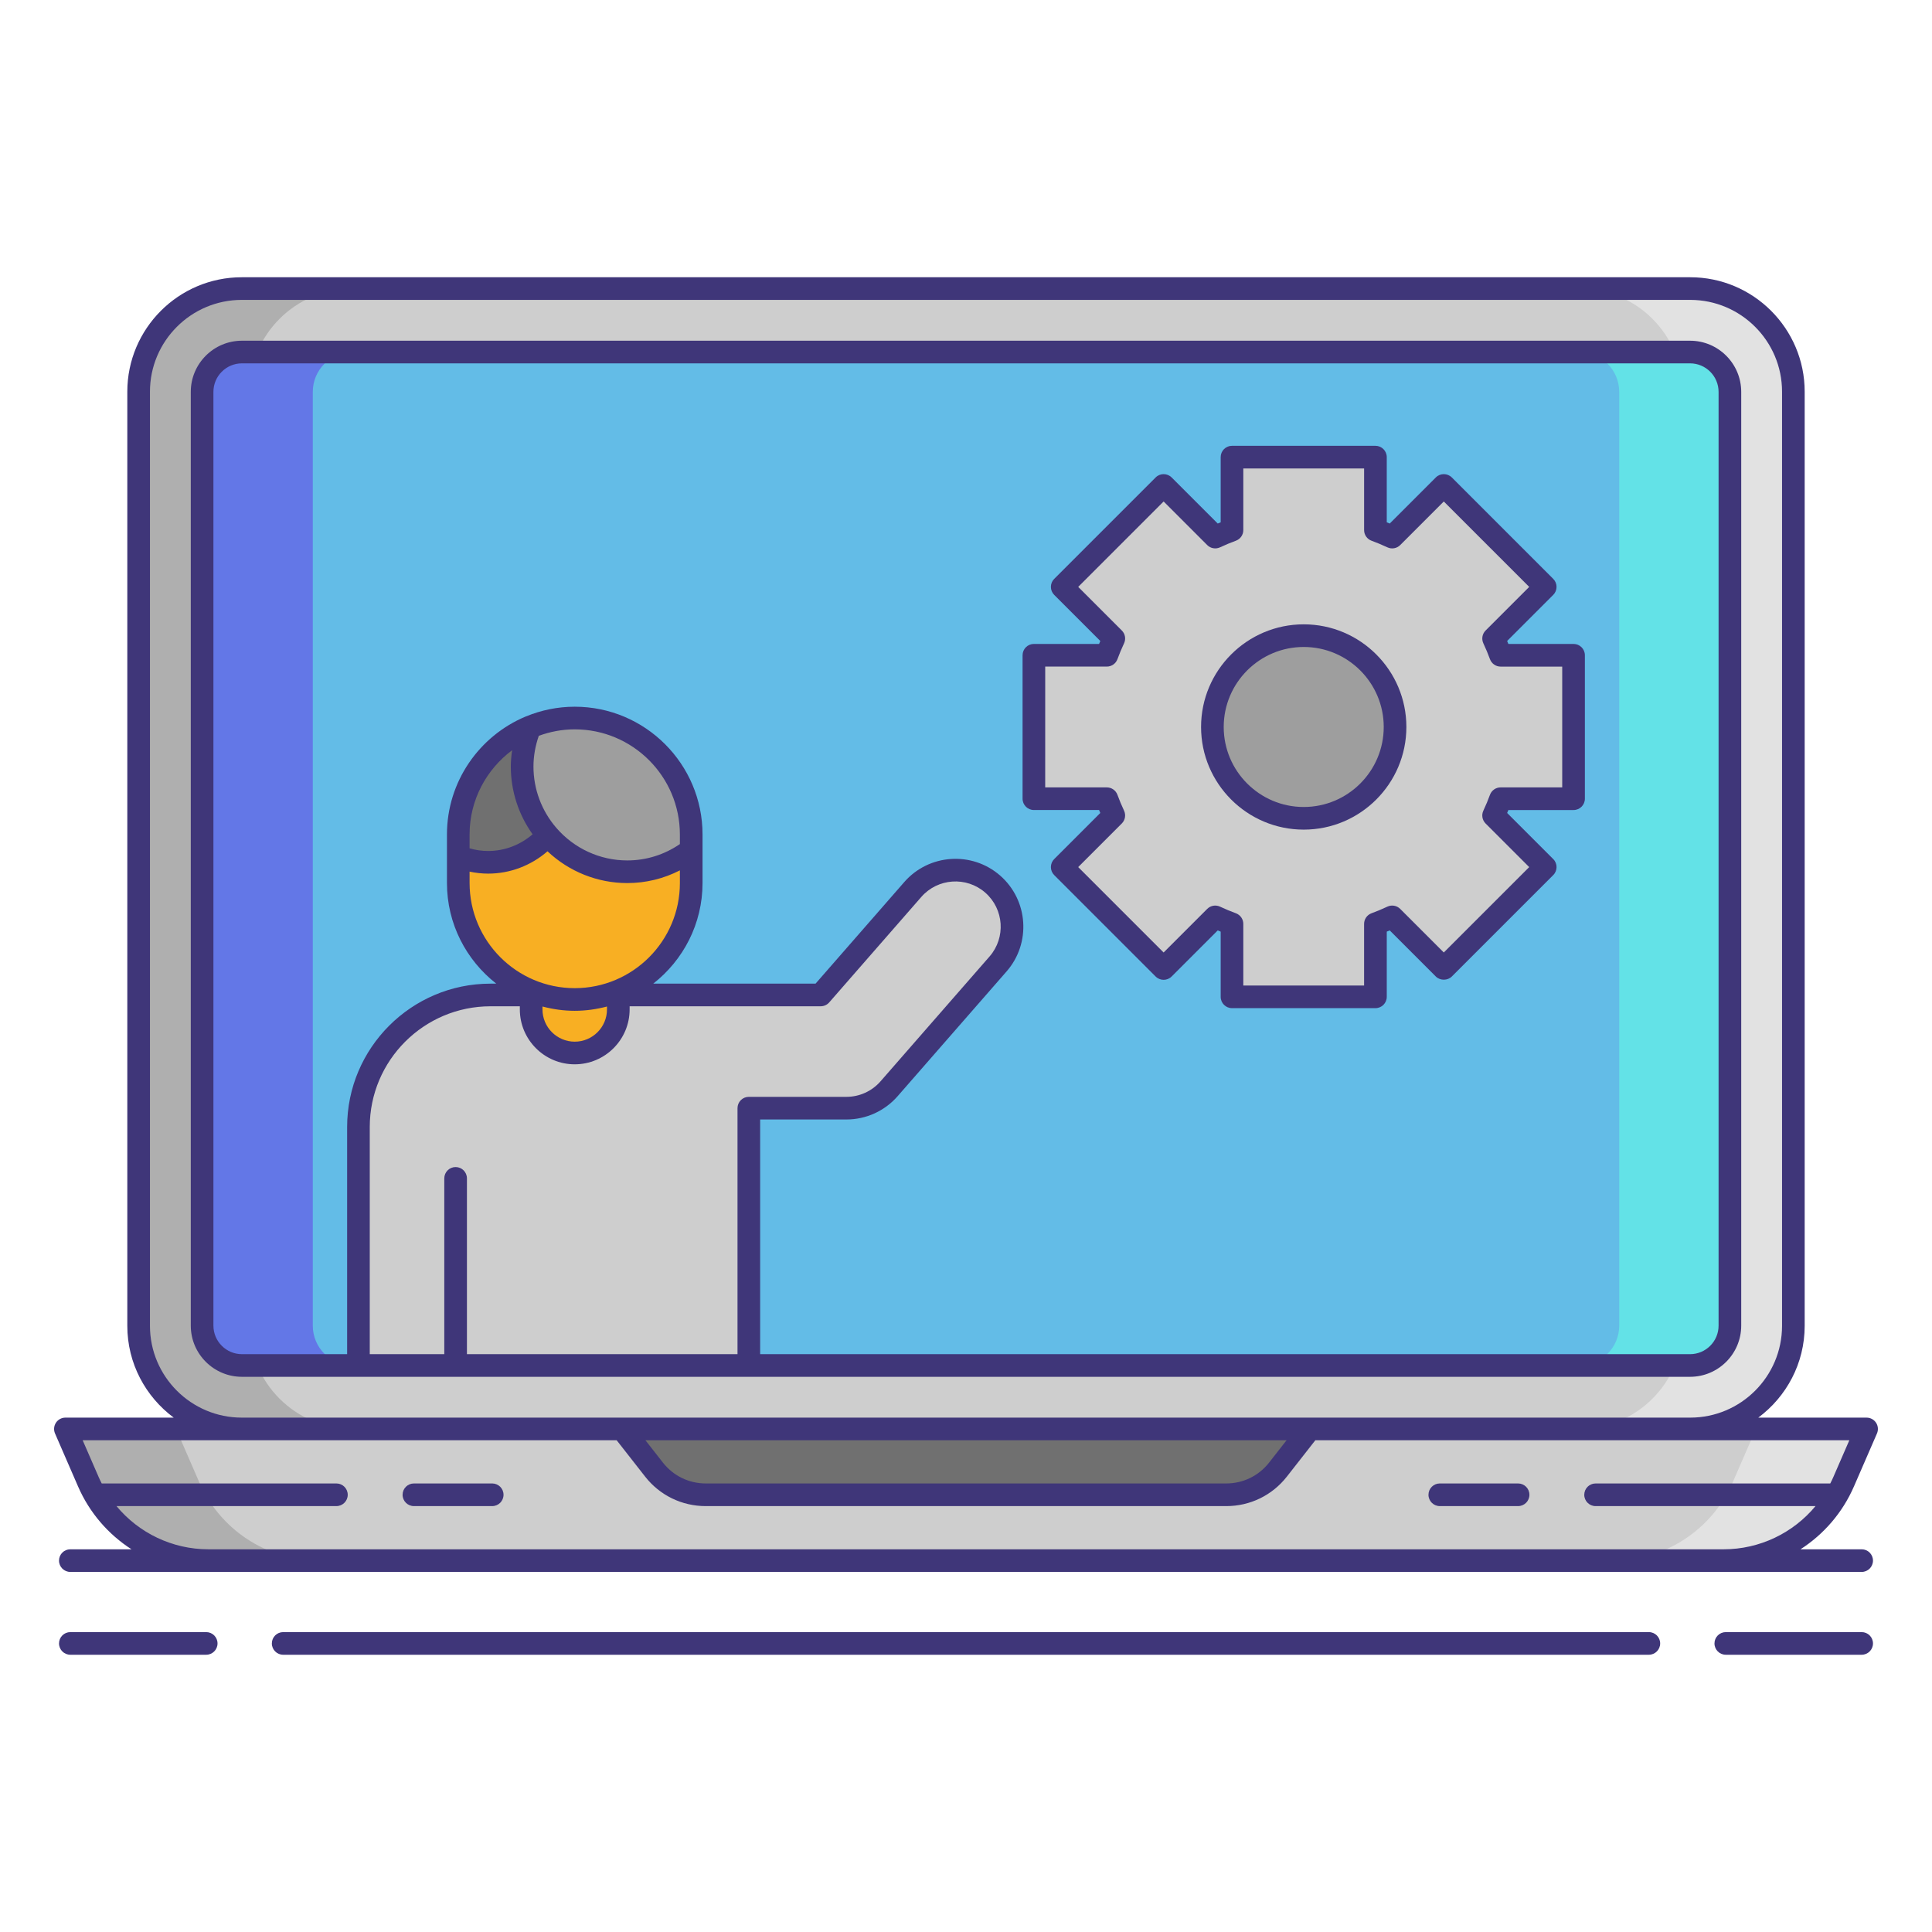 <svg id="Layer_1" height="512" viewBox="0 0 256 256" width="512" xmlns="http://www.w3.org/2000/svg"><g><path d="m32.035 189.343c-7.535 0-13.665-6.13-13.665-13.665v-123.776c0-7.535 6.13-13.665 13.665-13.665h191.931c7.535 0 13.665 6.13 13.665 13.665v123.776c0 7.535-6.13 13.665-13.665 13.665z" fill="#cecece"/><g><path d="m223.965 38.237h-14.667c7.534 0 13.665 6.13 13.665 13.665v123.776c0 7.534-6.13 13.665-13.665 13.665h14.667c7.535 0 13.665-6.13 13.665-13.665v-123.776c0-7.535-6.13-13.665-13.665-13.665z" fill="#e2e2e2"/></g><g><path d="m32.035 38.237h14.667c-7.534 0-13.665 6.13-13.665 13.665v123.776c0 7.534 6.13 13.665 13.665 13.665h-14.667c-7.535 0-13.665-6.13-13.665-13.665v-123.776c0-7.535 6.13-13.665 13.665-13.665z" fill="#afafaf"/></g><path d="m229.221 51.926v123.728c0 2.916-2.364 5.28-5.28 5.28h-191.882c-2.916 0-5.28-2.364-5.28-5.28v-123.728c0-2.916 2.364-5.28 5.28-5.28h191.882c2.916 0 5.28 2.364 5.28 5.28z" fill="#63bce7"/><g><path d="m223.941 46.646h-14.667c2.916 0 5.28 2.364 5.28 5.28v123.728c0 2.916-2.364 5.28-5.28 5.28h14.667c2.916 0 5.28-2.364 5.28-5.28v-123.728c0-2.916-2.364-5.28-5.28-5.28z" fill="#63e2e7"/></g><g><path d="m32.059 46.646h14.667c-2.916 0-5.28 2.364-5.28 5.28v123.728c0 2.916 2.364 5.28 5.28 5.28h-14.667c-2.916 0-5.28-2.364-5.28-5.28v-123.728c0-2.916 2.364-5.28 5.28-5.28z" fill="#6377e7"/></g><path d="m128 189.343h-119.333l3.053 7.024c2.751 6.329 8.995 10.423 15.896 10.423h100.384 100.385c6.901 0 13.145-4.094 15.896-10.423l3.053-7.024z" fill="#cecece"/><g><path d="m232.667 189.343-3.053 7.024c-2.751 6.329-8.995 10.423-15.896 10.423h14.667c6.901 0 13.145-4.094 15.896-10.423l3.053-7.024z" fill="#e2e2e2"/></g><g><path d="m23.333 189.343 3.053 7.024c2.751 6.329 8.995 10.423 15.896 10.423h-14.667c-6.901 0-13.145-4.094-15.896-10.423l-3.053-7.024z" fill="#afafaf"/></g><path d="m82.442 189.343 4.22 5.388c1.649 2.106 4.175 3.336 6.85 3.336h68.975c2.675 0 5.201-1.23 6.85-3.336l4.221-5.388z" fill="#707070"/><g><g><path d="m198.841 105.829c-.273.763-.583 1.497-.921 2.223l6.836 6.836-13.441 13.441-6.836-6.836c-.727.338-1.468.648-2.223.921v9.671h-19.003v-9.671c-.756-.273-1.497-.583-2.223-.921l-6.836 6.836-13.441-13.441 6.836-6.836c-.338-.727-.648-1.461-.921-2.223h-9.671v-19.003h9.671c.273-.756.583-1.497.921-2.223l-6.836-6.836 13.441-13.441 6.836 6.843c.727-.338 1.468-.655 2.223-.928v-9.664h19.003v9.664c.756.273 1.497.59 2.223.928l6.836-6.843 13.441 13.441-6.836 6.836c.338.727.648 1.468.921 2.223h9.664v19.003z" fill="#cecece"/><circle cx="172.75" cy="96.328" fill="#9e9e9e" r="12.101"/></g><path d="m131.535 117.144c-3.121-2.724-7.856-2.404-10.583.716l-12.205 13.977-43.754.001c-9.664 0-17.498 7.834-17.498 17.498v31.598h51.728v-34.097h12.932c2.165 0 4.225-.936 5.649-2.567l14.446-16.543c2.726-3.121 2.405-7.858-.715-10.583z" fill="#cecece"/><path d="m76.155 139.527c-3.189 0-5.775-2.585-5.775-5.775v-8.198c0-3.189 2.585-5.775 5.775-5.775 3.189 0 5.775 2.585 5.775 5.775v8.198c0 3.19-2.585 5.775-5.775 5.775z" fill="#f8af23"/><path d="m76.155 132.437c-8.523 0-15.433-6.909-15.433-15.433v-6.429c0-8.523 6.909-15.433 15.433-15.433 8.523 0 15.433 6.909 15.433 15.433v6.429c0 8.523-6.909 15.433-15.433 15.433z" fill="#f8af23"/><g><path d="m72.579 110.675c-2.108-2.441-3.392-5.614-3.392-9.093 0-1.86.371-3.631 1.033-5.252-5.576 2.326-9.497 7.827-9.497 14.246v2.904c1.224.5 2.561.78 3.965.78 3.148 0 5.965-1.392 7.891-3.585z" fill="#707070"/><path d="m76.155 95.143c-1.594 0-3.131.242-4.577.691-.463.144-.916.311-1.359.496-.661 1.622-1.033 3.393-1.033 5.252 0 3.479 1.284 6.652 3.392 9.093 2.554 2.957 6.323 4.836 10.537 4.836 3.192 0 6.124-1.085 8.472-2.891v-2.045c.001-8.523-6.908-15.432-15.432-15.432z" fill="#9e9e9e"/></g></g><g fill="#3f3679"><path d="m230.721 175.654v-123.728c0-3.738-3.041-6.78-6.779-6.78h-191.883c-3.738 0-6.779 3.042-6.779 6.78v123.728c0 3.739 3.041 6.78 6.779 6.78h191.883c3.738 0 6.779-3.041 6.779-6.78zm-202.442 0v-123.728c0-2.084 1.695-3.78 3.779-3.78h191.883c2.084 0 3.779 1.696 3.779 3.78v123.728c0 2.084-1.695 3.78-3.779 3.78h-123.217v-31.097h11.432c2.598 0 5.069-1.123 6.779-3.08l14.446-16.543c3.264-3.738 2.879-9.435-.859-12.699-3.739-3.263-9.436-2.876-12.699.859l-11.757 13.463-21.509.001c3.967-3.102 6.532-7.919 6.532-13.334v-6.428c0-9.337-7.596-16.933-16.933-16.933-2.281 0-4.456.46-6.444 1.281-.033.012-.066.022-.098.036-6.098 2.564-10.391 8.597-10.391 15.616v2.918.008 3.502c0 5.415 2.565 10.233 6.533 13.334h-.762c-10.476 0-18.998 8.522-18.998 18.998v30.098h-13.937c-2.084 0-3.78-1.696-3.78-3.78zm47.876-79.011c7.683 0 13.933 6.25 13.933 13.933v1.27c-2.07 1.414-4.463 2.166-6.972 2.166-3.605 0-7.032-1.573-9.401-4.317-1.953-2.261-3.028-5.142-3.028-8.112 0-1.397.247-2.766.708-4.084 1.488-.545 3.086-.856 4.76-.856zm-5.583 13.903c-1.63 1.414-3.713 2.214-5.885 2.214-.837 0-1.662-.121-2.465-.351v-1.833c0-4.572 2.224-8.625 5.636-11.167-.103.718-.172 1.441-.172 2.173.001 3.22 1.017 6.353 2.886 8.964zm-8.349 4.95c.809.171 1.631.263 2.465.263 2.903 0 5.685-1.07 7.859-2.959 2.852 2.691 6.622 4.211 10.57 4.211 2.457 0 4.822-.582 6.972-1.683v1.675c0 7.683-6.25 13.933-13.933 13.933s-13.933-6.25-13.933-13.933zm9.658 17.873c1.368.358 2.796.568 4.274.568s2.906-.21 4.274-.568v.384c0 2.357-1.918 4.274-4.274 4.274s-4.274-1.917-4.274-4.274zm4.274 7.658c4.011 0 7.274-3.263 7.274-7.274v-.415l25.317-.001c.433 0 .845-.187 1.13-.513l12.205-13.977c2.176-2.49 5.974-2.749 8.467-.573 2.491 2.176 2.748 5.974.572 8.466l-14.446 16.543c-1.14 1.305-2.787 2.054-4.52 2.054h-12.93c-.828 0-1.5.671-1.5 1.5v32.597h-35.853v-23.294c0-.829-.672-1.5-1.5-1.5s-1.5.671-1.5 1.5v23.294h-9.876v-30.098c0-8.821 7.177-15.998 15.998-15.998h3.888v.415c0 4.011 3.264 7.274 7.274 7.274z"/><path d="m245.656 196.965 3.053-7.024c.201-.463.155-.998-.122-1.42-.276-.422-.748-.677-1.254-.677h-14.351c3.722-2.766 6.148-7.182 6.148-12.165v-123.777c0-8.362-6.803-15.165-15.164-15.165h-191.932c-8.361 0-15.164 6.803-15.164 15.165v123.776c0 4.983 2.427 9.399 6.148 12.165h-14.351c-.506 0-.978.255-1.254.677-.277.423-.323.957-.122 1.42l3.053 7.024c1.517 3.491 4.013 6.351 7.081 8.325h-8.105c-.828 0-1.5.671-1.5 1.5s.672 1.5 1.5 1.5h18.295 200.77 18.295c.828 0 1.5-.671 1.5-1.5s-.672-1.5-1.5-1.5h-8.104c3.067-1.974 5.563-4.833 7.08-8.324zm-225.786-21.287v-123.776c0-6.708 5.457-12.165 12.164-12.165h191.932c6.707 0 12.164 5.457 12.164 12.165v123.776c0 6.708-5.457 12.165-12.164 12.165h-50.408-91.116-50.408c-6.707 0-12.164-5.457-12.164-12.165zm150.608 15.165-2.32 2.963c-1.374 1.754-3.441 2.76-5.67 2.76h-68.975c-2.229 0-4.296-1.006-5.67-2.76l-2.32-2.963zm57.907 14.447h-200.77c-4.787 0-9.22-2.157-12.18-5.724h29.141c.828 0 1.5-.671 1.5-1.5s-.672-1.5-1.5-1.5h-31.098c-.132-.263-.264-.525-.382-.797l-2.142-4.926h21.08 49.678l3.769 4.813c1.946 2.485 4.874 3.911 8.031 3.911h68.975c3.157 0 6.085-1.425 8.031-3.911l3.769-4.813h49.678 21.08l-2.142 4.926c-.118.272-.25.535-.382.798h-31.098c-.828 0-1.5.671-1.5 1.5s.672 1.5 1.5 1.5h29.141c-2.959 3.566-7.392 5.723-12.179 5.723z"/><path d="m65.22 196.566h-10.375c-.828 0-1.5.671-1.5 1.5s.672 1.5 1.5 1.5h10.375c.828 0 1.5-.671 1.5-1.5s-.672-1.5-1.5-1.5z"/><path d="m201.155 196.566h-10.375c-.828 0-1.5.671-1.5 1.5s.672 1.5 1.5 1.5h10.375c.828 0 1.5-.671 1.5-1.5s-.672-1.5-1.5-1.5z"/><path d="m27.323 216.263h-18.003c-.828 0-1.5.671-1.5 1.5s.672 1.5 1.5 1.5h18.003c.828 0 1.5-.671 1.5-1.5s-.672-1.5-1.5-1.5z"/><path d="m246.68 216.263h-18.003c-.828 0-1.5.671-1.5 1.5s.672 1.5 1.5 1.5h18.003c.828 0 1.5-.671 1.5-1.5s-.672-1.5-1.5-1.5z"/><path d="m218.479 216.263h-180.958c-.828 0-1.5.671-1.5 1.5s.672 1.5 1.5 1.5h180.959c.828 0 1.5-.671 1.5-1.5s-.672-1.5-1.501-1.5z"/><path d="m136.996 107.331h8.637c.054.129.107.26.163.391l-6.108 6.109c-.281.281-.439.663-.439 1.061s.158.779.439 1.061l13.439 13.439c.586.586 1.535.586 2.121 0l6.108-6.108c.131.056.261.11.391.163v8.638c0 .829.672 1.5 1.5 1.5h19.006c.828 0 1.5-.671 1.5-1.5v-8.638c.13-.053.26-.107.391-.164l6.109 6.109c.563.563 1.559.563 2.121 0l13.438-13.439c.586-.586.586-1.536 0-2.121l-6.108-6.108c.056-.131.11-.261.164-.391h8.637c.828 0 1.5-.671 1.5-1.5v-19.008c0-.829-.672-1.5-1.5-1.5h-8.638c-.053-.13-.107-.26-.163-.391l6.108-6.108c.281-.281.439-.663.439-1.061s-.158-.779-.439-1.061l-13.438-13.439c-.586-.586-1.535-.586-2.121 0l-6.109 6.108c-.131-.056-.261-.11-.391-.164v-8.637c0-.829-.672-1.5-1.5-1.5h-19.006c-.828 0-1.5.671-1.5 1.5v8.638c-.129.053-.26.107-.39.163l-6.109-6.108c-.586-.586-1.535-.586-2.121 0l-13.439 13.439c-.281.281-.439.663-.439 1.061s.158.779.439 1.061l6.109 6.109c-.057.131-.11.261-.164.39h-8.637c-.828 0-1.5.671-1.5 1.5v19.006c0 .829.672 1.5 1.5 1.5zm1.5-19.006h8.165c.631 0 1.194-.395 1.409-.987.247-.679.534-1.366.876-2.1.267-.572.147-1.249-.299-1.694l-5.778-5.778 11.318-11.318 5.778 5.778c.445.446 1.122.565 1.694.299.732-.341 1.42-.628 2.101-.876.592-.216.986-.779.986-1.409v-8.165h16.006v8.165c0 .63.395 1.194.987 1.41.676.246 1.363.533 2.102.876.568.265 1.248.147 1.693-.299l5.778-5.778 11.317 11.318-5.778 5.778c-.446.446-.565 1.124-.299 1.696.342.73.628 1.417.877 2.099.215.593.778.987 1.409.987h8.165v16.006h-8.165c-.631 0-1.194.395-1.41.987-.248.683-.534 1.369-.875 2.099-.268.572-.148 1.25.298 1.696l5.778 5.778-11.317 11.317-5.778-5.778c-.446-.446-1.123-.566-1.694-.299-.736.343-1.423.63-2.101.876-.593.216-.987.779-.987 1.41v8.165h-16.006v-8.165c0-.63-.395-1.193-.986-1.409-.683-.249-1.369-.536-2.1-.876-.572-.268-1.25-.148-1.695.298l-5.778 5.778-11.318-11.318 5.778-5.778c.446-.446.565-1.123.299-1.694-.342-.734-.629-1.421-.875-2.1-.216-.593-.779-.987-1.41-.987h-8.165z"/><path d="m172.75 109.93c7.5 0 13.602-6.102 13.602-13.602s-6.102-13.601-13.602-13.601-13.602 6.102-13.602 13.601c0 7.5 6.102 13.602 13.602 13.602zm0-24.203c5.846 0 10.602 4.756 10.602 10.601 0 5.846-4.756 10.602-10.602 10.602s-10.602-4.756-10.602-10.602c0-5.845 4.756-10.601 10.602-10.601z"/></g></g></svg>